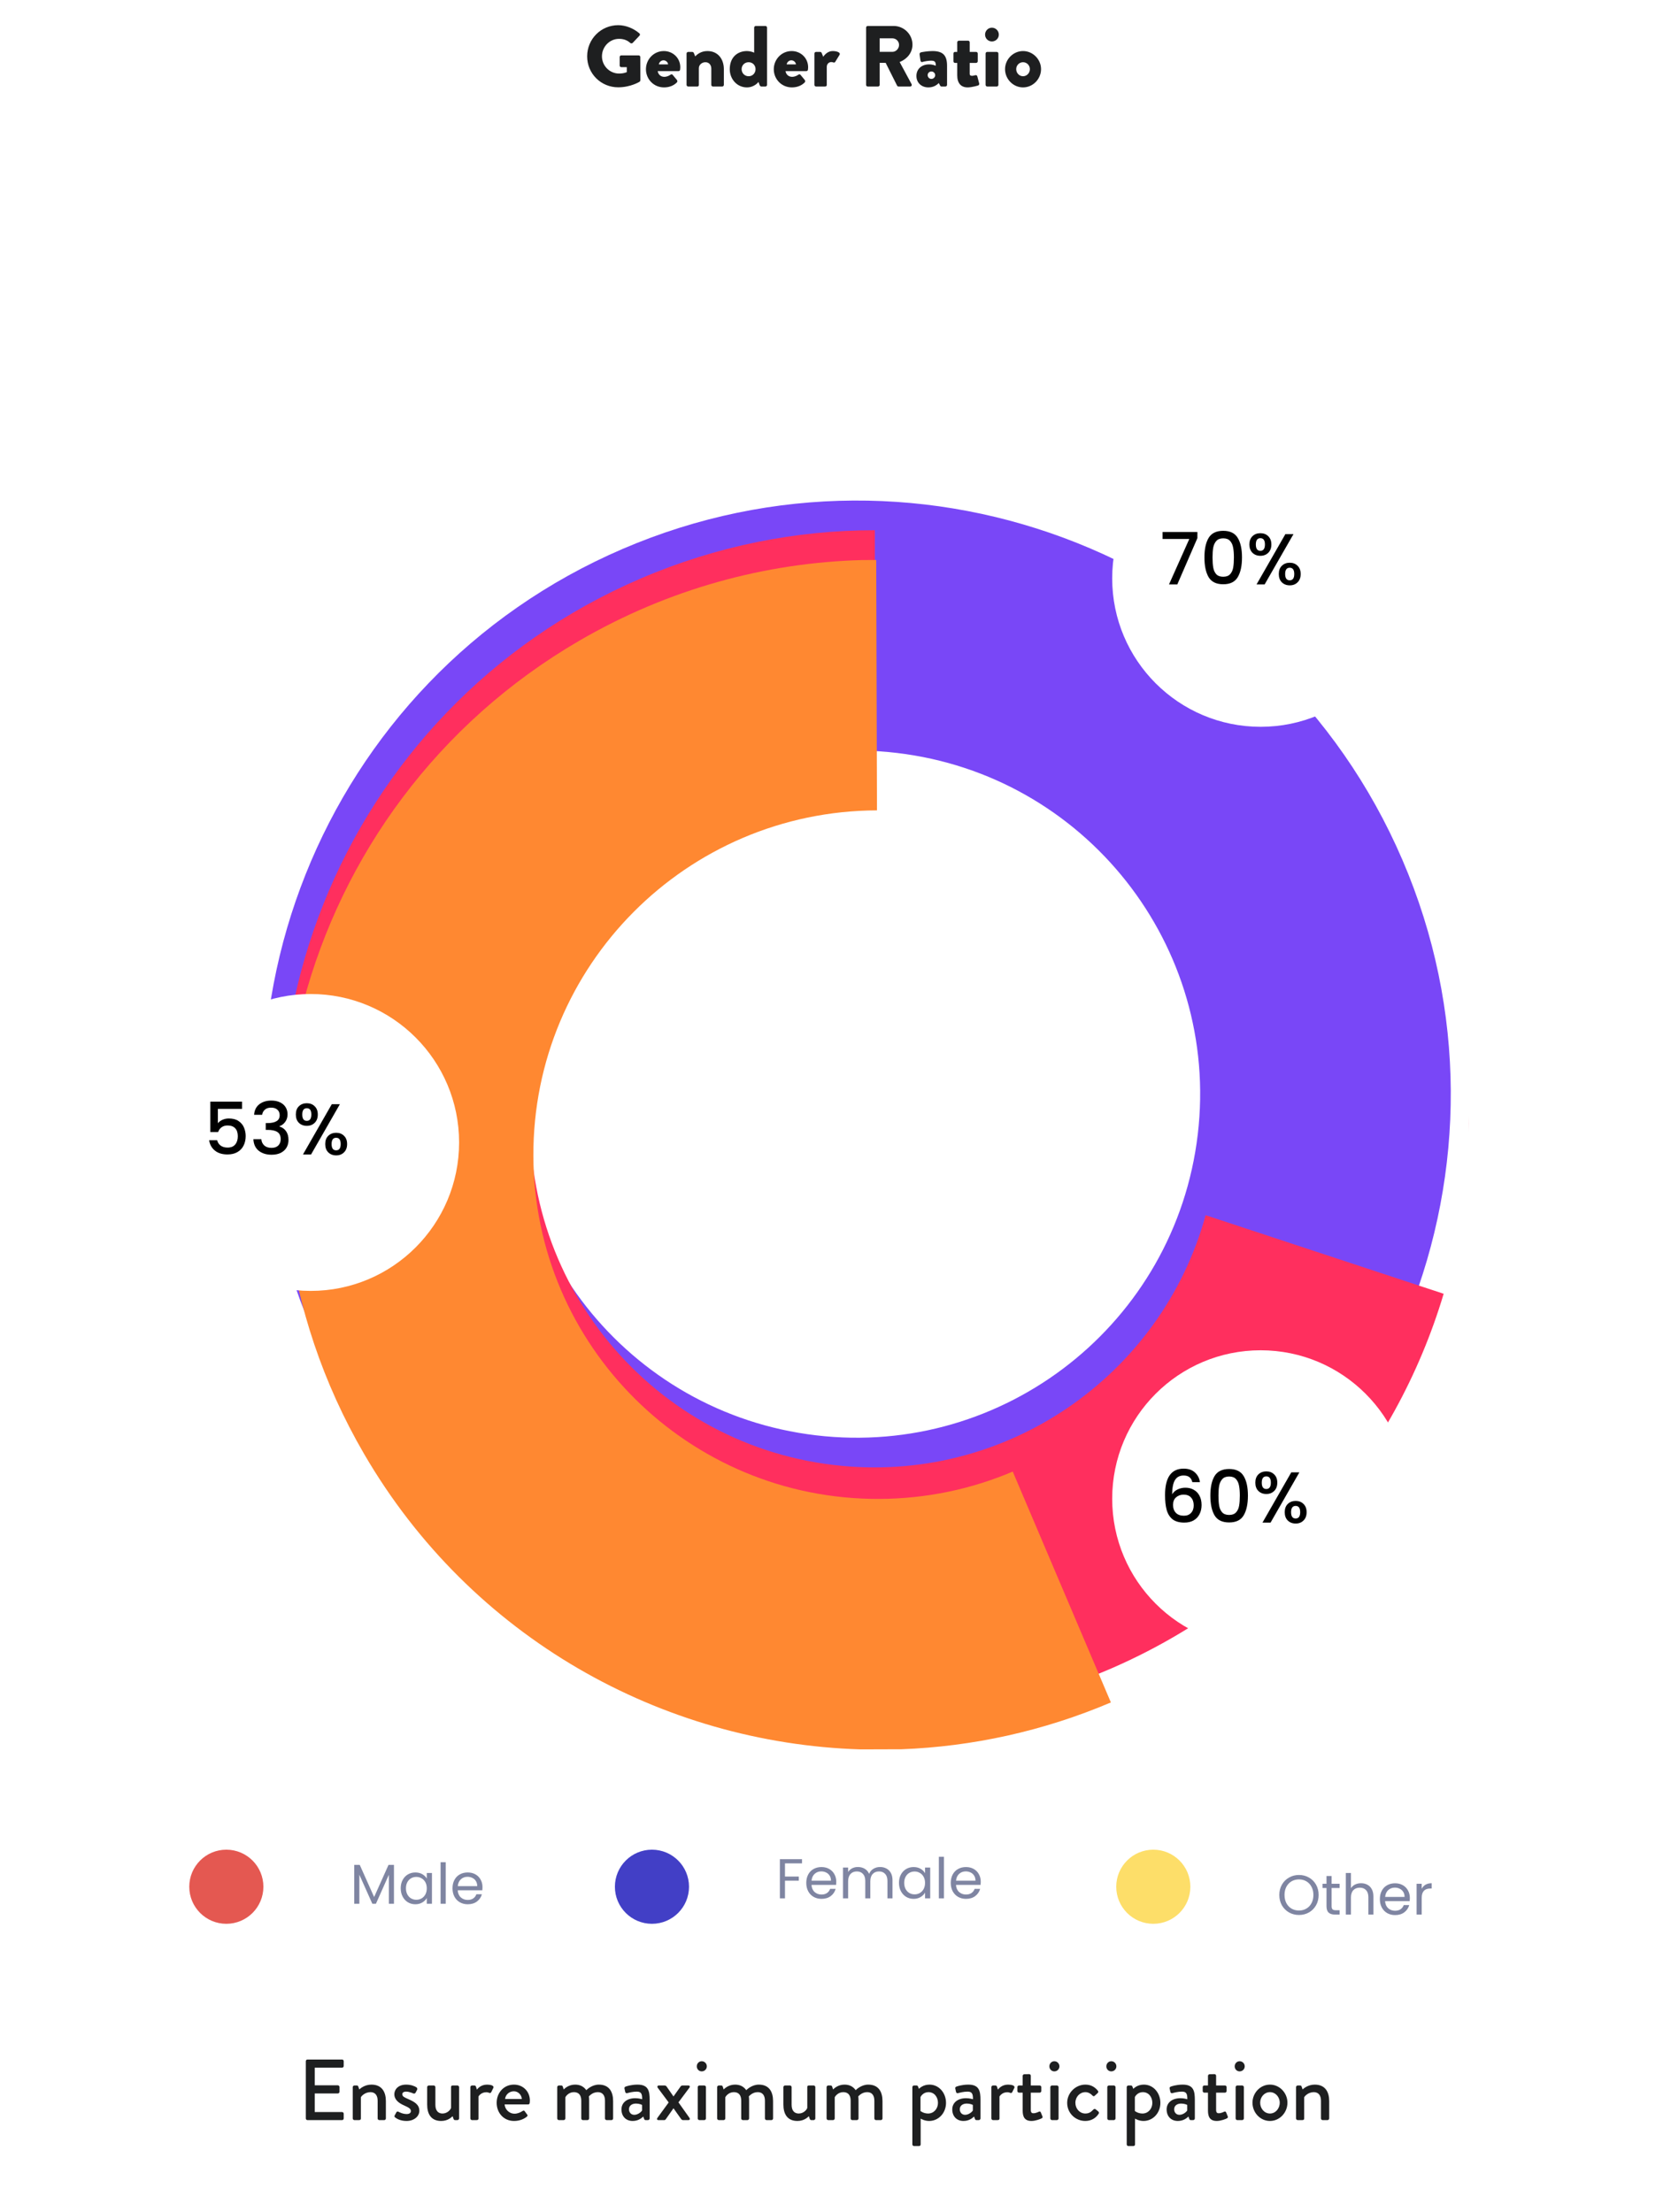 <svg width="309" height="409" viewBox="0 0 309 409" fill="none" xmlns="http://www.w3.org/2000/svg">
<path d="M72.851 344.812V352H71.906V346.64L69.516 352H68.852L66.452 346.63V352H65.507V344.812H66.525L69.184 350.754L71.843 344.812H72.851ZM74.101 349.133C74.101 348.551 74.218 348.042 74.454 347.606C74.689 347.163 75.011 346.82 75.42 346.578C75.835 346.335 76.296 346.214 76.801 346.214C77.3 346.214 77.733 346.322 78.1 346.536C78.467 346.751 78.74 347.021 78.92 347.346V346.308H79.876V352H78.92V350.94C78.733 351.273 78.453 351.55 78.079 351.771C77.712 351.986 77.283 352.093 76.791 352.093C76.285 352.093 75.828 351.969 75.42 351.72C75.011 351.47 74.689 351.121 74.454 350.67C74.218 350.22 74.101 349.708 74.101 349.133ZM78.92 349.143C78.92 348.714 78.834 348.34 78.661 348.022C78.488 347.703 78.252 347.461 77.954 347.295C77.663 347.121 77.341 347.035 76.988 347.035C76.635 347.035 76.313 347.118 76.022 347.284C75.731 347.45 75.499 347.693 75.326 348.011C75.153 348.33 75.067 348.704 75.067 349.133C75.067 349.569 75.153 349.95 75.326 350.276C75.499 350.594 75.731 350.84 76.022 351.013C76.313 351.179 76.635 351.262 76.988 351.262C77.341 351.262 77.663 351.179 77.954 351.013C78.252 350.84 78.488 350.594 78.661 350.276C78.834 349.95 78.92 349.573 78.92 349.143ZM82.419 344.313V352H81.473V344.313H82.419ZM89.223 348.936C89.223 349.116 89.213 349.306 89.192 349.507H84.642C84.677 350.068 84.868 350.508 85.214 350.826C85.567 351.138 85.993 351.294 86.492 351.294C86.9 351.294 87.239 351.2 87.51 351.013C87.787 350.819 87.98 350.563 88.091 350.245H89.109C88.957 350.792 88.652 351.238 88.195 351.585C87.738 351.924 87.17 352.093 86.492 352.093C85.951 352.093 85.467 351.972 85.037 351.73C84.615 351.488 84.282 351.145 84.04 350.702C83.798 350.251 83.677 349.732 83.677 349.143C83.677 348.555 83.794 348.039 84.03 347.596C84.265 347.153 84.594 346.813 85.016 346.578C85.446 346.335 85.938 346.214 86.492 346.214C87.032 346.214 87.51 346.332 87.925 346.567C88.341 346.803 88.659 347.128 88.881 347.544C89.109 347.952 89.223 348.416 89.223 348.936ZM88.247 348.738C88.247 348.378 88.167 348.07 88.008 347.814C87.849 347.551 87.631 347.353 87.354 347.222C87.084 347.083 86.782 347.014 86.45 347.014C85.972 347.014 85.564 347.166 85.224 347.471C84.892 347.776 84.701 348.198 84.653 348.738H88.247Z" fill="#7F85A2"/>
<circle cx="41.853" cy="348.853" r="6.853" fill="#E45851"/>
<path d="M148.307 343.76V344.529H145.159V346.97H147.714V347.738H145.159V351H144.214V343.76H148.307ZM154.642 347.936C154.642 348.116 154.631 348.306 154.611 348.507H150.061C150.096 349.068 150.286 349.508 150.632 349.826C150.985 350.138 151.411 350.294 151.91 350.294C152.319 350.294 152.658 350.2 152.928 350.013C153.205 349.819 153.399 349.563 153.51 349.245H154.528C154.375 349.792 154.071 350.238 153.614 350.585C153.156 350.924 152.589 351.093 151.91 351.093C151.37 351.093 150.885 350.972 150.456 350.73C150.033 350.488 149.701 350.145 149.459 349.702C149.216 349.251 149.095 348.732 149.095 348.143C149.095 347.555 149.213 347.039 149.448 346.596C149.684 346.153 150.013 345.813 150.435 345.578C150.864 345.335 151.356 345.214 151.91 345.214C152.45 345.214 152.928 345.332 153.343 345.567C153.759 345.803 154.077 346.128 154.299 346.544C154.528 346.952 154.642 347.416 154.642 347.936ZM153.665 347.738C153.665 347.378 153.586 347.07 153.427 346.814C153.267 346.551 153.049 346.353 152.772 346.222C152.502 346.083 152.201 346.014 151.868 346.014C151.391 346.014 150.982 346.166 150.643 346.471C150.31 346.776 150.12 347.198 150.071 347.738H153.665ZM162.735 345.204C163.178 345.204 163.573 345.297 163.919 345.484C164.265 345.664 164.539 345.938 164.74 346.305C164.94 346.672 165.041 347.119 165.041 347.645V351H164.106V347.78C164.106 347.212 163.964 346.779 163.68 346.481C163.403 346.177 163.026 346.024 162.548 346.024C162.056 346.024 161.665 346.184 161.374 346.502C161.083 346.814 160.938 347.267 160.938 347.863V351H160.003V347.78C160.003 347.212 159.861 346.779 159.577 346.481C159.3 346.177 158.923 346.024 158.445 346.024C157.953 346.024 157.562 346.184 157.271 346.502C156.98 346.814 156.835 347.267 156.835 347.863V351H155.89V345.308H156.835V346.128C157.022 345.831 157.271 345.602 157.583 345.443C157.901 345.283 158.251 345.204 158.632 345.204C159.11 345.204 159.532 345.311 159.899 345.526C160.266 345.741 160.54 346.056 160.72 346.471C160.879 346.069 161.142 345.758 161.509 345.536C161.876 345.315 162.285 345.204 162.735 345.204ZM166.238 348.133C166.238 347.551 166.356 347.042 166.591 346.606C166.827 346.163 167.149 345.82 167.557 345.578C167.973 345.335 168.433 345.214 168.939 345.214C169.438 345.214 169.87 345.322 170.237 345.536C170.604 345.751 170.878 346.021 171.058 346.346V345.308H172.014V351H171.058V349.94C170.871 350.273 170.591 350.55 170.217 350.771C169.85 350.986 169.42 351.093 168.929 351.093C168.423 351.093 167.966 350.969 167.557 350.72C167.149 350.47 166.827 350.121 166.591 349.67C166.356 349.22 166.238 348.708 166.238 348.133ZM171.058 348.143C171.058 347.714 170.971 347.34 170.798 347.022C170.625 346.703 170.39 346.461 170.092 346.295C169.801 346.121 169.479 346.035 169.126 346.035C168.773 346.035 168.451 346.118 168.16 346.284C167.869 346.45 167.637 346.693 167.464 347.011C167.291 347.33 167.204 347.704 167.204 348.133C167.204 348.569 167.291 348.95 167.464 349.276C167.637 349.594 167.869 349.84 168.16 350.013C168.451 350.179 168.773 350.262 169.126 350.262C169.479 350.262 169.801 350.179 170.092 350.013C170.39 349.84 170.625 349.594 170.798 349.276C170.971 348.95 171.058 348.573 171.058 348.143ZM174.556 343.313V351H173.611V343.313H174.556ZM181.361 347.936C181.361 348.116 181.351 348.306 181.33 348.507H176.78C176.815 349.068 177.005 349.508 177.351 349.826C177.705 350.138 178.131 350.294 178.629 350.294C179.038 350.294 179.377 350.2 179.647 350.013C179.924 349.819 180.118 349.563 180.229 349.245H181.247C181.094 349.792 180.79 350.238 180.333 350.585C179.876 350.924 179.308 351.093 178.629 351.093C178.089 351.093 177.604 350.972 177.175 350.73C176.752 350.488 176.42 350.145 176.178 349.702C175.935 349.251 175.814 348.732 175.814 348.143C175.814 347.555 175.932 347.039 176.167 346.596C176.403 346.153 176.732 345.813 177.154 345.578C177.583 345.335 178.075 345.214 178.629 345.214C179.169 345.214 179.647 345.332 180.063 345.567C180.478 345.803 180.797 346.128 181.018 346.544C181.247 346.952 181.361 347.416 181.361 347.936ZM180.385 347.738C180.385 347.378 180.305 347.07 180.146 346.814C179.986 346.551 179.768 346.353 179.491 346.222C179.221 346.083 178.92 346.014 178.588 346.014C178.11 346.014 177.701 346.166 177.362 346.471C177.029 346.776 176.839 347.198 176.791 347.738H180.385Z" fill="#7F85A2"/>
<circle cx="120.56" cy="348.853" r="6.853" fill="#423FC6"/>
<path d="M240.203 354.073C239.532 354.073 238.919 353.917 238.365 353.605C237.811 353.287 237.371 352.847 237.046 352.286C236.727 351.718 236.568 351.081 236.568 350.375C236.568 349.668 236.727 349.035 237.046 348.474C237.371 347.906 237.811 347.466 238.365 347.155C238.919 346.836 239.532 346.677 240.203 346.677C240.882 346.677 241.498 346.836 242.052 347.155C242.606 347.466 243.043 347.903 243.361 348.464C243.68 349.024 243.839 349.662 243.839 350.375C243.839 351.088 243.68 351.725 243.361 352.286C243.043 352.847 242.606 353.287 242.052 353.605C241.498 353.917 240.882 354.073 240.203 354.073ZM240.203 353.252C240.709 353.252 241.162 353.134 241.564 352.899C241.973 352.663 242.291 352.328 242.52 351.891C242.755 351.455 242.873 350.95 242.873 350.375C242.873 349.793 242.755 349.288 242.52 348.858C242.291 348.422 241.976 348.086 241.574 347.851C241.173 347.615 240.716 347.497 240.203 347.497C239.691 347.497 239.234 347.615 238.832 347.851C238.431 348.086 238.112 348.422 237.877 348.858C237.648 349.288 237.534 349.793 237.534 350.375C237.534 350.95 237.648 351.455 237.877 351.891C238.112 352.328 238.431 352.663 238.832 352.899C239.241 353.134 239.698 353.252 240.203 353.252ZM246.24 349.087V352.442C246.24 352.719 246.299 352.916 246.416 353.034C246.534 353.145 246.738 353.2 247.029 353.2H247.725V354H246.873C246.347 354 245.952 353.879 245.689 353.636C245.426 353.394 245.295 352.996 245.295 352.442V349.087H244.557V348.308H245.295V346.874H246.24V348.308H247.725V349.087H246.24ZM251.696 348.204C252.125 348.204 252.513 348.297 252.859 348.484C253.205 348.664 253.476 348.938 253.669 349.305C253.87 349.672 253.971 350.119 253.971 350.645V354H253.036V350.78C253.036 350.212 252.894 349.779 252.61 349.481C252.326 349.177 251.938 349.024 251.447 349.024C250.948 349.024 250.55 349.18 250.252 349.492C249.961 349.803 249.816 350.257 249.816 350.853V354H248.87V346.313H249.816V349.118C250.003 348.827 250.259 348.602 250.584 348.443C250.917 348.283 251.287 348.204 251.696 348.204ZM260.708 350.936C260.708 351.116 260.698 351.306 260.677 351.507H256.128C256.162 352.068 256.353 352.508 256.699 352.826C257.052 353.138 257.478 353.294 257.977 353.294C258.385 353.294 258.724 353.2 258.995 353.013C259.272 352.819 259.465 352.563 259.576 352.245H260.594C260.442 352.792 260.137 353.238 259.68 353.585C259.223 353.924 258.655 354.093 257.977 354.093C257.436 354.093 256.952 353.972 256.522 353.73C256.1 353.488 255.768 353.145 255.525 352.702C255.283 352.251 255.162 351.732 255.162 351.143C255.162 350.555 255.279 350.039 255.515 349.596C255.75 349.153 256.079 348.813 256.502 348.578C256.931 348.335 257.423 348.214 257.977 348.214C258.517 348.214 258.995 348.332 259.41 348.567C259.826 348.803 260.144 349.128 260.366 349.544C260.594 349.952 260.708 350.416 260.708 350.936ZM259.732 350.738C259.732 350.378 259.652 350.07 259.493 349.814C259.334 349.551 259.116 349.353 258.839 349.222C258.569 349.083 258.267 349.014 257.935 349.014C257.457 349.014 257.049 349.166 256.709 349.471C256.377 349.776 256.186 350.198 256.138 350.738H259.732ZM262.901 349.232C263.068 348.907 263.303 348.654 263.608 348.474C263.919 348.294 264.297 348.204 264.74 348.204V349.18H264.491C263.431 349.18 262.901 349.755 262.901 350.905V354H261.956V348.308H262.901V349.232Z" fill="#7F85A2"/>
<circle cx="213.267" cy="348.853" r="6.853" fill="#FDDE69"/>
<g filter="url(#filter0_d_2578_9725)">
<path fill-rule="evenodd" clip-rule="evenodd" d="M57.612 227.129C81.549 282.818 146.11 308.559 201.813 284.621C257.517 260.683 283.269 196.132 259.332 140.442C235.395 84.752 170.834 59.011 115.13 82.948C59.427 106.887 33.675 171.438 57.612 227.129ZM221.489 191.209C225.61 156.368 200.69 124.783 165.828 120.664C130.965 116.544 99.361 141.449 95.239 176.292C91.117 211.134 116.038 242.718 150.9 246.838C185.763 250.957 217.366 226.052 221.489 191.209Z" fill="#7947F7"/>
</g>
<g filter="url(#filter1_d_2578_9725)">
<path fill-rule="evenodd" clip-rule="evenodd" d="M161.774 79.489C147.294 79.483 132.575 82.358 118.427 88.438C62.724 112.376 36.972 176.927 60.909 232.617C84.846 288.308 149.407 314.048 205.11 290.11C236.204 276.748 257.966 250.731 266.961 220.664L222.944 206.139C214.762 235.919 185.821 256.064 154.198 252.327C119.335 248.207 94.414 216.623 98.536 181.781C102.366 149.406 129.922 125.611 161.774 125.707V79.489ZM271.565 190.686V187.736C271.578 188.72 271.578 189.704 271.565 190.686Z" fill="#FF2F5E"/>
</g>
<g filter="url(#filter2_d_2578_9725)">
<path fill-rule="evenodd" clip-rule="evenodd" d="M159.085 304.908C122.403 303.755 87.127 284.303 67.322 250.269C36.769 197.765 54.603 130.443 107.155 99.898C123.666 90.301 141.641 85.477 159.476 85.002L162.031 84.994L162.171 131.286C162.17 131.286 162.17 131.286 162.17 131.286C126.972 131.403 98.524 159.997 98.631 195.153C98.737 230.309 127.356 258.714 162.554 258.598C171.327 258.569 179.68 256.771 187.276 253.543L205.424 296.226C192.891 301.555 179.785 304.386 166.733 304.883L159.085 304.908Z" fill="#FF8831"/>
</g>
<g filter="url(#filter3_d_2578_9725)">
<circle cx="233.114" cy="106.936" r="27.448" fill="white"/>
</g>
<g filter="url(#filter4_d_2578_9725)">
<circle cx="233.114" cy="277.111" r="27.448" fill="white"/>
</g>
<g filter="url(#filter5_d_2578_9725)">
<circle cx="57.448" cy="211.237" r="27.448" fill="white"/>
</g>
<path d="M221.421 99.495L217.708 108.056H216.172L219.925 99.655H214.983V98.36H221.421V99.495ZM222.724 103.061C222.724 101.521 222.982 100.319 223.498 99.455C224.024 98.582 224.923 98.146 226.196 98.146C227.469 98.146 228.364 98.582 228.88 99.455C229.406 100.319 229.668 101.521 229.668 103.061C229.668 104.619 229.406 105.839 228.88 106.72C228.364 107.593 227.469 108.029 226.196 108.029C224.923 108.029 224.024 107.593 223.498 106.72C222.982 105.839 222.724 104.619 222.724 103.061ZM228.173 103.061C228.173 102.34 228.124 101.73 228.026 101.231C227.937 100.733 227.75 100.327 227.465 100.016C227.18 99.695 226.757 99.535 226.196 99.535C225.635 99.535 225.212 99.695 224.927 100.016C224.642 100.327 224.451 100.733 224.353 101.231C224.264 101.73 224.22 102.34 224.22 103.061C224.22 103.809 224.264 104.436 224.353 104.944C224.442 105.451 224.629 105.861 224.914 106.173C225.208 106.484 225.635 106.64 226.196 106.64C226.757 106.64 227.18 106.484 227.465 106.173C227.759 105.861 227.95 105.451 228.039 104.944C228.128 104.436 228.173 103.809 228.173 103.061ZM231.039 100.67C231.039 100.02 231.226 99.513 231.6 99.148C231.983 98.774 232.472 98.587 233.069 98.587C233.666 98.587 234.151 98.774 234.525 99.148C234.908 99.513 235.099 100.02 235.099 100.67C235.099 101.32 234.908 101.832 234.525 102.206C234.151 102.58 233.666 102.767 233.069 102.767C232.472 102.767 231.983 102.58 231.6 102.206C231.226 101.832 231.039 101.32 231.039 100.67ZM239.186 98.76L233.857 108.056H232.361L237.69 98.76H239.186ZM233.069 99.508C232.508 99.508 232.228 99.896 232.228 100.67C232.228 101.454 232.508 101.845 233.069 101.845C233.336 101.845 233.541 101.752 233.683 101.565C233.835 101.369 233.91 101.071 233.91 100.67C233.91 99.896 233.63 99.508 233.069 99.508ZM236.475 106.133C236.475 105.483 236.662 104.975 237.036 104.61C237.418 104.236 237.908 104.049 238.505 104.049C239.092 104.049 239.573 104.236 239.947 104.61C240.33 104.975 240.521 105.483 240.521 106.133C240.521 106.782 240.33 107.294 239.947 107.668C239.573 108.042 239.092 108.229 238.505 108.229C237.908 108.229 237.418 108.042 237.036 107.668C236.662 107.294 236.475 106.782 236.475 106.133ZM238.491 104.971C237.93 104.971 237.65 105.358 237.65 106.133C237.65 106.907 237.93 107.294 238.491 107.294C239.052 107.294 239.333 106.907 239.333 106.133C239.333 105.358 239.052 104.971 238.491 104.971Z" fill="black"/>
<path d="M220.486 274.045C220.388 273.635 220.21 273.328 219.952 273.123C219.693 272.919 219.333 272.816 218.87 272.816C218.166 272.816 217.641 273.088 217.294 273.631C216.947 274.165 216.764 275.056 216.746 276.302C216.978 275.91 217.316 275.608 217.761 275.394C218.206 275.18 218.687 275.073 219.204 275.073C219.791 275.073 220.308 275.202 220.753 275.461C221.207 275.71 221.559 276.075 221.808 276.556C222.066 277.037 222.195 277.611 222.195 278.279C222.195 278.902 222.071 279.458 221.821 279.948C221.581 280.438 221.22 280.825 220.74 281.11C220.259 281.386 219.68 281.524 219.003 281.524C218.086 281.524 217.365 281.324 216.84 280.923C216.323 280.513 215.958 279.939 215.745 279.2C215.54 278.461 215.438 277.54 215.438 276.436C215.438 273.177 216.586 271.548 218.883 271.548C219.773 271.548 220.472 271.788 220.98 272.269C221.496 272.75 221.799 273.342 221.888 274.045H220.486ZM218.87 276.355C218.327 276.355 217.864 276.52 217.481 276.85C217.107 277.17 216.92 277.638 216.92 278.252C216.92 278.866 217.094 279.356 217.441 279.721C217.797 280.077 218.291 280.255 218.923 280.255C219.484 280.255 219.925 280.082 220.245 279.734C220.575 279.387 220.74 278.924 220.74 278.345C220.74 277.74 220.579 277.259 220.259 276.903C219.947 276.538 219.484 276.355 218.87 276.355ZM223.819 276.529C223.819 274.989 224.077 273.787 224.594 272.923C225.119 272.051 226.018 271.614 227.292 271.614C228.565 271.614 229.46 272.051 229.976 272.923C230.501 273.787 230.764 274.989 230.764 276.529C230.764 278.087 230.501 279.307 229.976 280.188C229.46 281.061 228.565 281.497 227.292 281.497C226.018 281.497 225.119 281.061 224.594 280.188C224.077 279.307 223.819 278.087 223.819 276.529ZM229.268 276.529C229.268 275.808 229.219 275.198 229.121 274.699C229.032 274.201 228.845 273.796 228.56 273.484C228.275 273.164 227.853 273.003 227.292 273.003C226.731 273.003 226.308 273.164 226.023 273.484C225.738 273.796 225.547 274.201 225.449 274.699C225.36 275.198 225.315 275.808 225.315 276.529C225.315 277.277 225.36 277.905 225.449 278.412C225.538 278.92 225.725 279.329 226.01 279.641C226.303 279.952 226.731 280.108 227.292 280.108C227.853 280.108 228.275 279.952 228.56 279.641C228.854 279.329 229.046 278.92 229.135 278.412C229.224 277.905 229.268 277.277 229.268 276.529ZM232.135 274.138C232.135 273.489 232.322 272.981 232.695 272.616C233.078 272.242 233.568 272.055 234.165 272.055C234.761 272.055 235.246 272.242 235.62 272.616C236.003 272.981 236.195 273.489 236.195 274.138C236.195 274.788 236.003 275.3 235.62 275.674C235.246 276.048 234.761 276.235 234.165 276.235C233.568 276.235 233.078 276.048 232.695 275.674C232.322 275.3 232.135 274.788 232.135 274.138ZM240.281 272.229L234.953 281.524H233.457L238.785 272.229H240.281ZM234.165 272.977C233.604 272.977 233.323 273.364 233.323 274.138C233.323 274.922 233.604 275.314 234.165 275.314C234.432 275.314 234.636 275.22 234.779 275.033C234.93 274.837 235.006 274.539 235.006 274.138C235.006 273.364 234.725 272.977 234.165 272.977ZM237.57 279.601C237.57 278.951 237.757 278.443 238.131 278.078C238.514 277.704 239.004 277.517 239.6 277.517C240.188 277.517 240.669 277.704 241.042 278.078C241.425 278.443 241.617 278.951 241.617 279.601C241.617 280.251 241.425 280.763 241.042 281.137C240.669 281.511 240.188 281.698 239.6 281.698C239.004 281.698 238.514 281.511 238.131 281.137C237.757 280.763 237.57 280.251 237.57 279.601ZM239.587 278.439C239.026 278.439 238.745 278.826 238.745 279.601C238.745 280.375 239.026 280.763 239.587 280.763C240.148 280.763 240.428 280.375 240.428 279.601C240.428 278.826 240.148 278.439 239.587 278.439Z" fill="black"/>
<path d="M44.764 205.027H40.29V207.685C40.477 207.435 40.753 207.226 41.118 207.057C41.492 206.888 41.888 206.803 42.306 206.803C43.054 206.803 43.66 206.963 44.123 207.284C44.595 207.605 44.928 208.01 45.124 208.499C45.329 208.989 45.432 209.505 45.432 210.049C45.432 210.707 45.303 211.295 45.044 211.811C44.795 212.319 44.417 212.72 43.909 213.013C43.41 213.307 42.796 213.454 42.066 213.454C41.096 213.454 40.316 213.214 39.729 212.733C39.141 212.252 38.79 211.616 38.674 210.823H40.156C40.254 211.242 40.472 211.575 40.811 211.825C41.149 212.065 41.572 212.185 42.079 212.185C42.712 212.185 43.183 211.994 43.495 211.611C43.816 211.228 43.976 210.721 43.976 210.089C43.976 209.448 43.816 208.958 43.495 208.62C43.175 208.272 42.703 208.099 42.079 208.099C41.643 208.099 41.274 208.21 40.971 208.433C40.677 208.646 40.463 208.94 40.33 209.314H38.888V203.691H44.764V205.027ZM46.99 206.122C47.043 205.294 47.359 204.649 47.938 204.186C48.526 203.723 49.273 203.491 50.182 203.491C50.805 203.491 51.344 203.602 51.798 203.825C52.252 204.048 52.594 204.35 52.826 204.733C53.057 205.116 53.173 205.548 53.173 206.029C53.173 206.581 53.026 207.052 52.733 207.444C52.439 207.836 52.087 208.099 51.677 208.232V208.286C52.203 208.446 52.612 208.74 52.906 209.167C53.2 209.586 53.347 210.124 53.347 210.783C53.347 211.308 53.227 211.776 52.986 212.185C52.746 212.595 52.39 212.92 51.918 213.16C51.446 213.392 50.881 213.508 50.222 213.508C49.26 213.508 48.468 213.263 47.844 212.773C47.23 212.274 46.901 211.562 46.856 210.636H48.325C48.361 211.108 48.543 211.495 48.873 211.798C49.202 212.092 49.647 212.239 50.208 212.239C50.752 212.239 51.17 212.092 51.464 211.798C51.758 211.495 51.904 211.108 51.904 210.636C51.904 210.013 51.704 209.572 51.303 209.314C50.912 209.047 50.306 208.913 49.487 208.913H49.14V207.658H49.501C50.222 207.649 50.769 207.529 51.143 207.297C51.526 207.066 51.718 206.701 51.718 206.202C51.718 205.775 51.58 205.437 51.303 205.187C51.028 204.929 50.636 204.8 50.128 204.8C49.63 204.8 49.242 204.929 48.966 205.187C48.69 205.437 48.526 205.748 48.472 206.122H46.99ZM54.706 206.069C54.706 205.419 54.893 204.911 55.267 204.546C55.65 204.172 56.139 203.985 56.736 203.985C57.332 203.985 57.818 204.172 58.191 204.546C58.574 204.911 58.766 205.419 58.766 206.069C58.766 206.719 58.574 207.231 58.191 207.605C57.818 207.978 57.332 208.165 56.736 208.165C56.139 208.165 55.65 207.978 55.267 207.605C54.893 207.231 54.706 206.719 54.706 206.069ZM62.852 204.159L57.524 213.454H56.028L61.357 204.159H62.852ZM56.736 204.907C56.175 204.907 55.894 205.294 55.894 206.069C55.894 206.852 56.175 207.244 56.736 207.244C57.003 207.244 57.208 207.15 57.35 206.963C57.501 206.768 57.577 206.469 57.577 206.069C57.577 205.294 57.297 204.907 56.736 204.907ZM60.141 211.531C60.141 210.881 60.328 210.373 60.702 210.008C61.085 209.635 61.575 209.448 62.171 209.448C62.759 209.448 63.24 209.635 63.614 210.008C63.996 210.373 64.188 210.881 64.188 211.531C64.188 212.181 63.996 212.693 63.614 213.067C63.24 213.441 62.759 213.628 62.171 213.628C61.575 213.628 61.085 213.441 60.702 213.067C60.328 212.693 60.141 212.181 60.141 211.531ZM62.158 210.369C61.597 210.369 61.317 210.756 61.317 211.531C61.317 212.306 61.597 212.693 62.158 212.693C62.719 212.693 62.999 212.306 62.999 211.531C62.999 210.756 62.719 210.369 62.158 210.369Z" fill="black"/>
<path d="M108.576 10.416C108.576 13.616 111.136 16.144 114.32 16.144C116.64 16.144 118.288 15.104 118.288 15.104C118.352 15.056 118.416 14.928 118.416 14.848L118.4 10.544C118.4 10.384 118.272 10.24 118.112 10.24H114.896C114.72 10.24 114.592 10.368 114.592 10.544V12.128C114.592 12.288 114.72 12.416 114.896 12.416H115.904V13.344C115.424 13.536 114.944 13.6 114.48 13.6C112.736 13.6 111.312 12.16 111.312 10.416C111.312 8.656 112.72 7.184 114.464 7.184C115.248 7.184 115.952 7.392 116.56 7.952C116.688 8.048 116.864 8.048 116.992 7.936L118.256 6.592C118.384 6.464 118.368 6.272 118.224 6.16C117.136 5.216 115.664 4.656 114.32 4.656C111.136 4.656 108.576 7.216 108.576 10.416ZM119.447 12.8C119.447 14.64 120.887 16.16 122.791 16.16C123.799 16.16 124.599 15.808 125.159 15.248C125.303 15.104 125.271 14.912 125.175 14.784L124.375 13.824C124.279 13.712 124.119 13.712 123.975 13.824C123.719 14.016 123.255 14.208 122.855 14.208C122.023 14.208 121.671 13.584 121.623 13.152H125.463C125.607 13.152 125.751 13.04 125.767 12.88C125.783 12.768 125.799 12.56 125.799 12.448C125.799 10.688 124.391 9.44 122.759 9.44C120.871 9.44 119.447 10.992 119.447 12.8ZM121.831 11.904C121.895 11.488 122.263 11.152 122.695 11.152C123.111 11.152 123.511 11.488 123.543 11.904H121.831ZM126.958 15.696C126.958 15.856 127.102 16 127.262 16H128.942C129.166 16 129.23 15.84 129.23 15.696V12.624C129.23 11.968 129.806 11.504 130.446 11.504C131.166 11.504 131.534 12.064 131.534 12.704V15.696C131.534 15.856 131.662 16 131.838 16H133.55C133.71 16 133.854 15.856 133.854 15.696V12.784C133.854 10.96 132.798 9.44 130.814 9.44C129.646 9.44 128.91 10.048 128.558 10.432L128.302 9.792C128.254 9.68 128.11 9.6 128.014 9.6H127.262C127.102 9.6 126.958 9.728 126.958 9.904V15.696ZM134.947 12.8C134.947 14.64 136.307 16.16 138.115 16.16C139.523 16.16 140.259 15.152 140.259 15.152L140.451 15.68C140.515 15.856 140.627 16 140.787 16H141.539C141.699 16 141.843 15.856 141.843 15.696V5.104C141.843 4.944 141.699 4.8 141.539 4.8H139.763C139.603 4.8 139.459 4.944 139.459 5.104V9.744C139.267 9.632 138.675 9.44 138.131 9.44C136.419 9.44 134.947 10.544 134.947 12.8ZM137.139 12.784C137.139 12.064 137.699 11.504 138.435 11.504C139.171 11.504 139.715 12.064 139.715 12.784C139.715 13.52 139.171 14.096 138.435 14.096C137.699 14.096 137.139 13.52 137.139 12.784ZM143.087 12.8C143.087 14.64 144.527 16.16 146.431 16.16C147.439 16.16 148.239 15.808 148.799 15.248C148.943 15.104 148.911 14.912 148.815 14.784L148.015 13.824C147.919 13.712 147.759 13.712 147.615 13.824C147.359 14.016 146.895 14.208 146.495 14.208C145.663 14.208 145.311 13.584 145.263 13.152H149.103C149.247 13.152 149.391 13.04 149.407 12.88C149.423 12.768 149.439 12.56 149.439 12.448C149.439 10.688 148.031 9.44 146.399 9.44C144.511 9.44 143.087 10.992 143.087 12.8ZM145.471 11.904C145.535 11.488 145.903 11.152 146.335 11.152C146.751 11.152 147.151 11.488 147.183 11.904H145.471ZM150.598 15.696C150.598 15.856 150.742 16 150.902 16H152.534C152.79 16 152.886 15.888 152.886 15.696V12.384C152.886 11.84 153.254 11.472 153.734 11.472C153.878 11.472 154.038 11.52 154.118 11.552C154.294 11.616 154.406 11.52 154.47 11.408L155.254 10.128C155.478 9.76 154.854 9.44 153.974 9.44C153.142 9.44 152.55 10.032 152.23 10.496L151.942 9.792C151.894 9.696 151.83 9.6 151.654 9.6H150.902C150.742 9.6 150.598 9.728 150.598 9.904V15.696ZM160.157 15.696C160.157 15.856 160.285 16 160.461 16H162.365C162.525 16 162.669 15.856 162.669 15.696V11.616H163.773L165.901 15.856C165.933 15.92 166.029 16 166.157 16H168.285C168.557 16 168.669 15.744 168.557 15.536L166.365 11.472C167.757 10.912 168.733 9.728 168.733 8.256C168.733 6.352 167.165 4.8 165.245 4.8H160.461C160.285 4.8 160.157 4.944 160.157 5.104V15.696ZM162.669 9.584V7.088H165.037C165.693 7.088 166.253 7.632 166.253 8.304C166.253 8.976 165.693 9.584 165.037 9.584H162.669ZM169.463 14.048C169.463 15.312 170.407 16.16 171.671 16.16C172.679 16.16 173.239 15.696 173.607 15.36L173.831 15.792C173.911 15.968 174.023 16 174.119 16H174.823C174.983 16 175.127 15.856 175.127 15.696V12.16C175.127 10.272 174.407 9.44 172.423 9.44C171.559 9.44 170.439 9.632 170.295 9.68C170.151 9.728 170.007 9.84 170.055 10.112L170.199 11.12C170.231 11.36 170.343 11.536 170.583 11.456C170.999 11.328 171.751 11.216 172.183 11.216C172.951 11.216 173.047 11.536 173.047 12.16C173.047 12.16 172.535 11.904 171.815 11.904C170.359 11.904 169.463 12.816 169.463 14.048ZM171.543 13.888C171.543 13.52 171.847 13.216 172.231 13.216C172.615 13.216 172.919 13.52 172.935 13.888C172.935 14.272 172.615 14.592 172.231 14.592C171.847 14.592 171.543 14.272 171.543 13.888ZM177.011 13.936C177.011 15.392 177.715 16.16 178.931 16.16C179.731 16.16 180.867 15.808 180.867 15.808C181.027 15.76 181.107 15.584 181.075 15.44L180.723 14.112C180.675 13.936 180.531 13.872 180.371 13.904C180.211 13.936 179.971 14.016 179.747 14.016C179.555 14.016 179.315 13.984 179.315 13.632V11.632H180.499C180.675 11.632 180.803 11.488 180.803 11.328V9.904C180.803 9.728 180.675 9.6 180.499 9.6H179.315V7.824C179.315 7.664 179.187 7.52 179.027 7.52H177.315C177.155 7.52 177.011 7.664 177.011 7.824V9.6H176.595C176.435 9.6 176.307 9.728 176.307 9.904V11.328C176.307 11.488 176.435 11.632 176.595 11.632H177.011V13.936ZM183.423 7.664C184.127 7.664 184.703 7.104 184.703 6.4C184.703 5.696 184.127 5.12 183.423 5.12C182.719 5.12 182.159 5.696 182.159 6.4C182.159 7.104 182.719 7.664 183.423 7.664ZM182.255 15.696C182.255 15.856 182.399 16 182.559 16H184.319C184.479 16 184.623 15.856 184.623 15.696V9.904C184.623 9.728 184.479 9.6 184.319 9.6H182.559C182.399 9.6 182.255 9.728 182.255 9.904V15.696ZM185.852 12.784C185.852 14.624 187.356 16.16 189.18 16.16C191.004 16.16 192.508 14.624 192.508 12.784C192.508 10.976 191.004 9.44 189.18 9.44C187.356 9.44 185.852 10.976 185.852 12.784ZM187.916 12.784C187.916 12.08 188.476 11.504 189.18 11.504C189.884 11.504 190.444 12.08 190.444 12.784C190.444 13.504 189.884 14.096 189.18 14.096C188.476 14.096 187.916 13.504 187.916 12.784Z" fill="#1E1F20"/>
<path d="M56.552 391.696C56.552 391.856 56.68 392 56.856 392H63.256C63.432 392 63.56 391.856 63.56 391.696V390.816C63.56 390.656 63.432 390.512 63.256 390.512H58.2V387.072H62.472C62.632 387.072 62.776 386.944 62.776 386.768V385.872C62.776 385.712 62.632 385.568 62.472 385.568H58.2V382.304H63.256C63.432 382.304 63.56 382.16 63.56 382V381.104C63.56 380.944 63.432 380.8 63.256 380.8H56.856C56.68 380.8 56.552 380.944 56.552 381.104V391.696ZM65.228 391.696C65.228 391.856 65.371 392 65.531 392H66.364C66.635 392 66.731 391.904 66.731 391.696V387.792C66.811 387.568 67.499 386.832 68.507 386.832C69.34 386.832 69.835 387.392 69.835 388.416V391.696C69.835 391.856 69.963 392 70.139 392H71.052C71.212 392 71.356 391.856 71.356 391.696V388.48C71.356 386.816 70.635 385.44 68.683 385.44C67.403 385.44 66.555 386.208 66.444 386.336L66.251 385.792C66.219 385.68 66.124 385.6 65.996 385.6H65.531C65.371 385.6 65.228 385.744 65.228 385.904V391.696ZM73.064 391.504C73.4 391.776 74.105 392.16 75.177 392.16C76.6 392.16 77.544 391.28 77.544 390.288C77.544 389.088 76.585 388.592 75.416 388.08C74.793 387.808 74.392 387.632 74.392 387.216C74.392 386.976 74.569 386.736 75.112 386.736C75.721 386.736 76.424 387.072 76.424 387.072C76.552 387.136 76.76 387.088 76.841 386.944L77.129 386.4C77.225 386.24 77.144 386.032 77.001 385.936C76.68 385.728 76.008 385.44 75.112 385.44C73.576 385.44 72.921 386.4 72.921 387.2C72.921 388.256 73.752 388.864 74.745 389.296C75.624 389.696 75.977 389.904 75.977 390.336C75.977 390.688 75.672 390.88 75.192 390.88C74.409 390.88 73.704 390.464 73.704 390.464C73.544 390.368 73.368 390.416 73.305 390.544L72.969 391.168C72.904 391.296 72.969 391.44 73.064 391.504ZM78.991 389.136C78.991 390.8 79.663 392.16 81.583 392.16C82.879 392.16 83.551 391.408 83.695 391.28L83.855 391.744C83.903 391.888 83.983 392 84.143 392H84.591C84.751 392 84.895 391.856 84.895 391.696V385.904C84.895 385.744 84.751 385.6 84.591 385.6H83.759C83.535 385.6 83.407 385.648 83.407 385.904V389.728C83.359 390.016 82.767 390.784 81.823 390.784C81.007 390.784 80.511 390.224 80.511 389.184V385.904C80.511 385.744 80.367 385.6 80.207 385.6H79.295C79.135 385.6 78.991 385.744 78.991 385.904V389.136ZM86.978 391.696C86.978 391.856 87.121 392 87.281 392H88.049C88.305 392 88.481 391.968 88.481 391.696V387.632C88.546 387.52 88.993 386.848 89.921 386.848C90.129 386.848 90.37 386.912 90.466 386.96C90.609 387.024 90.769 386.992 90.85 386.816L91.234 386.032C91.409 385.6 90.674 385.44 90.066 385.44C88.897 385.44 88.305 386.208 88.194 386.368L88.017 385.824C87.986 385.696 87.858 385.6 87.746 385.6H87.281C87.121 385.6 86.978 385.744 86.978 385.904V391.696ZM91.842 388.8C91.842 390.64 93.122 392.16 95.058 392.16C96.13 392.16 96.962 391.76 97.426 391.36C97.618 391.2 97.57 391.072 97.458 390.944L97.01 390.336C96.882 390.176 96.77 390.24 96.578 390.352C96.258 390.56 95.73 390.816 95.154 390.816C94.114 390.816 93.362 389.968 93.314 389.104H97.666C97.81 389.104 97.938 388.992 97.954 388.832C97.97 388.72 97.986 388.512 97.986 388.4C97.986 386.688 96.706 385.44 95.042 385.44C93.122 385.44 91.842 386.992 91.842 388.8ZM93.394 388.096C93.49 387.296 94.162 386.672 95.026 386.672C95.81 386.672 96.45 387.328 96.498 388.096H93.394ZM103.04 391.696C103.04 391.856 103.184 392 103.344 392H104.24C104.4 392 104.544 391.856 104.544 391.696V387.792C104.624 387.584 105.168 386.832 106.128 386.832C107.024 386.832 107.488 387.392 107.488 388.416V391.696C107.488 391.856 107.616 392 107.792 392H108.64C108.8 392 108.944 391.856 108.944 391.696V388.384C108.944 388.064 108.928 387.76 108.896 387.616C109.008 387.52 109.568 386.832 110.544 386.832C111.408 386.832 111.872 387.408 111.872 388.416V391.696C111.872 391.856 112 392 112.176 392H113.072C113.248 392 113.376 391.856 113.376 391.696V388.48C113.376 386.816 112.688 385.44 110.736 385.44C109.52 385.44 108.592 386.288 108.416 386.464C107.952 385.808 107.28 385.44 106.352 385.44C105.12 385.44 104.384 386.192 104.24 386.336L104.064 385.792C104.016 385.68 103.936 385.6 103.792 385.6H103.344C103.184 385.6 103.04 385.744 103.04 385.904V391.696ZM114.92 390.016C114.92 391.344 115.784 392.16 116.984 392.16C117.976 392.16 118.6 391.68 118.952 391.344L119.112 391.776C119.176 391.936 119.24 392 119.384 392H119.832C119.992 392 120.136 391.856 120.136 391.696V388.288C120.136 386.688 119.944 385.44 117.896 385.44C116.712 385.44 115.8 385.76 115.688 385.808C115.544 385.856 115.432 385.968 115.48 386.176L115.608 386.768C115.656 386.944 115.768 387.072 115.96 387.024C116.296 386.928 117.016 386.736 117.752 386.736C118.568 386.736 118.76 387.136 118.744 388.144C118.744 388.144 118.152 387.952 117.48 387.952C115.848 387.952 114.92 388.848 114.92 390.016ZM116.312 390C116.312 389.344 116.84 388.944 117.608 388.944C118.184 388.944 118.632 389.136 118.728 389.2V390.224C118.536 390.544 117.928 391.024 117.288 391.024C116.696 391.024 116.312 390.576 116.312 390ZM121.573 391.584C121.429 391.792 121.493 392 121.765 392H122.837C122.965 392 123.045 391.936 123.093 391.872L124.533 389.824H124.549L125.957 391.808C126.037 391.92 126.165 392 126.293 392H127.301C127.557 392 127.637 391.792 127.493 391.584L125.461 388.72L127.477 386.016C127.637 385.808 127.557 385.6 127.285 385.6H126.229C126.069 385.6 125.941 385.664 125.861 385.776L124.549 387.616H124.533L123.253 385.776C123.157 385.648 123.013 385.6 122.869 385.6H121.829C121.589 385.6 121.477 385.824 121.637 386.032L123.653 388.736L121.573 391.584ZM129.76 382.992C130.288 382.992 130.704 382.576 130.704 382.064C130.704 381.536 130.288 381.12 129.76 381.12C129.248 381.12 128.848 381.536 128.848 382.064C128.848 382.576 129.248 382.992 129.76 382.992ZM129.024 391.696C129.024 391.856 129.168 392 129.328 392H130.24C130.4 392 130.544 391.856 130.544 391.696V385.904C130.544 385.744 130.4 385.6 130.24 385.6H129.328C129.168 385.6 129.024 385.744 129.024 385.904V391.696ZM132.618 391.696C132.618 391.856 132.762 392 132.922 392H133.818C133.978 392 134.122 391.856 134.122 391.696V387.792C134.202 387.584 134.746 386.832 135.706 386.832C136.602 386.832 137.066 387.392 137.066 388.416V391.696C137.066 391.856 137.194 392 137.37 392H138.218C138.378 392 138.522 391.856 138.522 391.696V388.384C138.522 388.064 138.506 387.76 138.474 387.616C138.586 387.52 139.146 386.832 140.122 386.832C140.986 386.832 141.45 387.408 141.45 388.416V391.696C141.45 391.856 141.578 392 141.754 392H142.65C142.826 392 142.954 391.856 142.954 391.696V388.48C142.954 386.816 142.266 385.44 140.314 385.44C139.098 385.44 138.17 386.288 137.994 386.464C137.53 385.808 136.858 385.44 135.93 385.44C134.698 385.44 133.962 386.192 133.818 386.336L133.642 385.792C133.594 385.68 133.514 385.6 133.37 385.6H132.922C132.762 385.6 132.618 385.744 132.618 385.904V391.696ZM144.866 389.136C144.866 390.8 145.538 392.16 147.458 392.16C148.754 392.16 149.426 391.408 149.57 391.28L149.73 391.744C149.778 391.888 149.858 392 150.018 392H150.466C150.626 392 150.77 391.856 150.77 391.696V385.904C150.77 385.744 150.626 385.6 150.466 385.6H149.634C149.41 385.6 149.282 385.648 149.282 385.904V389.728C149.234 390.016 148.642 390.784 147.698 390.784C146.882 390.784 146.386 390.224 146.386 389.184V385.904C146.386 385.744 146.242 385.6 146.082 385.6H145.17C145.01 385.6 144.866 385.744 144.866 385.904V389.136ZM152.853 391.696C152.853 391.856 152.997 392 153.157 392H154.053C154.213 392 154.357 391.856 154.357 391.696V387.792C154.437 387.584 154.981 386.832 155.941 386.832C156.837 386.832 157.301 387.392 157.301 388.416V391.696C157.301 391.856 157.429 392 157.605 392H158.453C158.613 392 158.757 391.856 158.757 391.696V388.384C158.757 388.064 158.741 387.76 158.709 387.616C158.821 387.52 159.381 386.832 160.357 386.832C161.22 386.832 161.685 387.408 161.685 388.416V391.696C161.685 391.856 161.812 392 161.989 392H162.885C163.061 392 163.189 391.856 163.189 391.696V388.48C163.189 386.816 162.501 385.44 160.549 385.44C159.333 385.44 158.405 386.288 158.229 386.464C157.765 385.808 157.093 385.44 156.165 385.44C154.933 385.44 154.197 386.192 154.053 386.336L153.877 385.792C153.829 385.68 153.749 385.6 153.605 385.6H153.157C152.997 385.6 152.853 385.744 152.853 385.904V391.696ZM170.248 391.728C170.36 391.792 170.984 392.16 171.816 392.16C173.56 392.16 174.936 390.688 174.936 388.816C174.936 386.976 173.64 385.44 171.88 385.44C170.696 385.44 170.04 386.112 169.928 386.224L169.768 385.808C169.704 385.664 169.624 385.6 169.496 385.6H169.016C168.856 385.6 168.712 385.744 168.712 385.904V396.496C168.712 396.656 168.856 396.8 169.016 396.8H169.912C170.136 396.8 170.248 396.672 170.248 396.496V391.728ZM170.216 390.32V387.76C170.28 387.568 170.76 386.832 171.688 386.832C172.776 386.832 173.448 387.744 173.448 388.816C173.448 389.904 172.68 390.784 171.624 390.784C170.776 390.784 170.216 390.32 170.216 390.32ZM176.092 390.016C176.092 391.344 176.956 392.16 178.156 392.16C179.148 392.16 179.772 391.68 180.124 391.344L180.284 391.776C180.348 391.936 180.412 392 180.556 392H181.004C181.164 392 181.308 391.856 181.308 391.696V388.288C181.308 386.688 181.116 385.44 179.068 385.44C177.884 385.44 176.972 385.76 176.86 385.808C176.716 385.856 176.604 385.968 176.652 386.176L176.78 386.768C176.828 386.944 176.94 387.072 177.132 387.024C177.468 386.928 178.188 386.736 178.924 386.736C179.74 386.736 179.932 387.136 179.916 388.144C179.916 388.144 179.324 387.952 178.652 387.952C177.02 387.952 176.092 388.848 176.092 390.016ZM177.484 390C177.484 389.344 178.012 388.944 178.78 388.944C179.356 388.944 179.804 389.136 179.9 389.2V390.224C179.708 390.544 179.1 391.024 178.46 391.024C177.868 391.024 177.484 390.576 177.484 390ZM183.321 391.696C183.321 391.856 183.465 392 183.625 392H184.393C184.649 392 184.825 391.968 184.825 391.696V387.632C184.889 387.52 185.337 386.848 186.265 386.848C186.473 386.848 186.713 386.912 186.809 386.96C186.953 387.024 187.113 386.992 187.193 386.816L187.577 386.032C187.753 385.6 187.017 385.44 186.409 385.44C185.241 385.44 184.649 386.208 184.537 386.368L184.361 385.824C184.329 385.696 184.201 385.6 184.089 385.6H183.625C183.465 385.6 183.321 385.744 183.321 385.904V391.696ZM189.112 390.256C189.112 391.392 189.48 392.16 190.744 392.16C191.512 392.16 192.456 391.776 192.616 391.68C192.776 391.6 192.84 391.472 192.76 391.296L192.472 390.592C192.408 390.448 192.312 390.352 192.104 390.448C191.912 390.544 191.464 390.736 191.128 390.736C190.824 390.736 190.616 390.64 190.616 390.096V386.928H192.248C192.424 386.928 192.552 386.784 192.552 386.624V385.904C192.552 385.728 192.424 385.6 192.248 385.6H190.616V383.808C190.616 383.648 190.488 383.504 190.328 383.504L189.416 383.52C189.256 383.52 189.112 383.664 189.112 383.824V385.6H188.44C188.264 385.6 188.136 385.728 188.136 385.904V386.624C188.136 386.784 188.264 386.928 188.44 386.928H189.112V390.256ZM194.964 382.992C195.492 382.992 195.908 382.576 195.908 382.064C195.908 381.536 195.492 381.12 194.964 381.12C194.452 381.12 194.052 381.536 194.052 382.064C194.052 382.576 194.452 382.992 194.964 382.992ZM194.228 391.696C194.228 391.856 194.372 392 194.532 392H195.444C195.604 392 195.748 391.856 195.748 391.696V385.904C195.748 385.744 195.604 385.6 195.444 385.6H194.532C194.372 385.6 194.228 385.744 194.228 385.904V391.696ZM197.341 388.816C197.341 390.736 198.893 392.16 200.685 392.16C201.789 392.16 202.653 391.632 203.165 390.816C203.277 390.656 203.213 390.496 203.053 390.368L202.621 390.016C202.477 389.904 202.333 389.904 202.189 390.048C201.853 390.368 201.517 390.784 200.701 390.784C199.661 390.784 198.861 389.904 198.861 388.8C198.861 387.712 199.677 386.832 200.717 386.832C201.245 386.832 201.709 387.12 201.997 387.44C202.125 387.552 202.237 387.68 202.429 387.504L202.957 387.024C203.101 386.912 203.133 386.72 203.021 386.576C202.429 385.84 201.677 385.44 200.701 385.44C198.925 385.44 197.341 386.928 197.341 388.816ZM205.495 382.992C206.023 382.992 206.439 382.576 206.439 382.064C206.439 381.536 206.023 381.12 205.495 381.12C204.983 381.12 204.583 381.536 204.583 382.064C204.583 382.576 204.983 382.992 205.495 382.992ZM204.759 391.696C204.759 391.856 204.903 392 205.063 392H205.975C206.135 392 206.279 391.856 206.279 391.696V385.904C206.279 385.744 206.135 385.6 205.975 385.6H205.063C204.903 385.6 204.759 385.744 204.759 385.904V391.696ZM209.889 391.728C210.001 391.792 210.625 392.16 211.457 392.16C213.201 392.16 214.577 390.688 214.577 388.816C214.577 386.976 213.281 385.44 211.521 385.44C210.337 385.44 209.681 386.112 209.569 386.224L209.409 385.808C209.345 385.664 209.265 385.6 209.137 385.6H208.657C208.497 385.6 208.353 385.744 208.353 385.904V396.496C208.353 396.656 208.497 396.8 208.657 396.8H209.553C209.777 396.8 209.889 396.672 209.889 396.496V391.728ZM209.857 390.32V387.76C209.921 387.568 210.401 386.832 211.329 386.832C212.417 386.832 213.089 387.744 213.089 388.816C213.089 389.904 212.321 390.784 211.265 390.784C210.417 390.784 209.857 390.32 209.857 390.32ZM215.732 390.016C215.732 391.344 216.596 392.16 217.796 392.16C218.788 392.16 219.412 391.68 219.764 391.344L219.924 391.776C219.988 391.936 220.052 392 220.196 392H220.644C220.804 392 220.948 391.856 220.948 391.696V388.288C220.948 386.688 220.756 385.44 218.708 385.44C217.524 385.44 216.612 385.76 216.5 385.808C216.356 385.856 216.244 385.968 216.292 386.176L216.42 386.768C216.468 386.944 216.58 387.072 216.772 387.024C217.108 386.928 217.828 386.736 218.564 386.736C219.38 386.736 219.572 387.136 219.556 388.144C219.556 388.144 218.964 387.952 218.292 387.952C216.66 387.952 215.732 388.848 215.732 390.016ZM217.124 390C217.124 389.344 217.652 388.944 218.42 388.944C218.996 388.944 219.444 389.136 219.54 389.2V390.224C219.348 390.544 218.74 391.024 218.1 391.024C217.508 391.024 217.124 390.576 217.124 390ZM223.378 390.256C223.378 391.392 223.746 392.16 225.01 392.16C225.778 392.16 226.722 391.776 226.882 391.68C227.042 391.6 227.106 391.472 227.026 391.296L226.738 390.592C226.674 390.448 226.578 390.352 226.37 390.448C226.178 390.544 225.73 390.736 225.394 390.736C225.09 390.736 224.882 390.64 224.882 390.096V386.928H226.514C226.69 386.928 226.818 386.784 226.818 386.624V385.904C226.818 385.728 226.69 385.6 226.514 385.6H224.882V383.808C224.882 383.648 224.754 383.504 224.594 383.504L223.682 383.52C223.522 383.52 223.378 383.664 223.378 383.824V385.6H222.706C222.53 385.6 222.402 385.728 222.402 385.904V386.624C222.402 386.784 222.53 386.928 222.706 386.928H223.378V390.256ZM229.229 382.992C229.757 382.992 230.173 382.576 230.173 382.064C230.173 381.536 229.757 381.12 229.229 381.12C228.717 381.12 228.317 381.536 228.317 382.064C228.317 382.576 228.717 382.992 229.229 382.992ZM228.493 391.696C228.493 391.856 228.637 392 228.797 392H229.709C229.869 392 230.013 391.856 230.013 391.696V385.904C230.013 385.744 229.869 385.6 229.709 385.6H228.797C228.637 385.6 228.493 385.744 228.493 385.904V391.696ZM231.607 388.784C231.607 390.624 233.047 392.16 234.839 392.16C236.631 392.16 238.071 390.624 238.071 388.784C238.071 386.976 236.631 385.44 234.839 385.44C233.047 385.44 231.607 386.976 231.607 388.784ZM233.031 388.784C233.031 387.712 233.831 386.832 234.839 386.832C235.847 386.832 236.647 387.712 236.647 388.784C236.647 389.888 235.847 390.784 234.839 390.784C233.831 390.784 233.031 389.888 233.031 388.784ZM239.665 391.696C239.665 391.856 239.809 392 239.969 392H240.801C241.073 392 241.169 391.904 241.169 391.696V387.792C241.249 387.568 241.937 386.832 242.945 386.832C243.777 386.832 244.273 387.392 244.273 388.416V391.696C244.273 391.856 244.401 392 244.577 392H245.489C245.649 392 245.793 391.856 245.793 391.696V388.48C245.793 386.816 245.073 385.44 243.121 385.44C241.841 385.44 240.993 386.208 240.881 386.336L240.689 385.792C240.657 385.68 240.561 385.6 240.433 385.6H239.969C239.809 385.6 239.665 385.744 239.665 385.904V391.696Z" fill="#1E1F20"/>
<defs>
<filter id="filter0_d_2578_9725" x="11.568" y="55.451" width="293.808" height="293.766" filterUnits="userSpaceOnUse" color-interpolation-filters="sRGB">
<feFlood flood-opacity="0" result="BackgroundImageFix"/>
<feColorMatrix in="SourceAlpha" type="matrix" values="0 0 0 0 0 0 0 0 0 0 0 0 0 0 0 0 0 0 127 0" result="hardAlpha"/>
<feOffset dy="18.549"/>
<feGaussianBlur stdDeviation="18.549"/>
<feColorMatrix type="matrix" values="0 0 0 0 0.231 0 0 0 0 0.176 0 0 0 0 0.561 0 0 0 0.08 0"/>
<feBlend mode="normal" in2="BackgroundImageFix" result="effect1_dropShadow_2578_9725"/>
<feBlend mode="normal" in="SourceGraphic" in2="effect1_dropShadow_2578_9725" result="shape"/>
</filter>
<filter id="filter1_d_2578_9725" x="14.865" y="60.94" width="293.808" height="293.765" filterUnits="userSpaceOnUse" color-interpolation-filters="sRGB">
<feFlood flood-opacity="0" result="BackgroundImageFix"/>
<feColorMatrix in="SourceAlpha" type="matrix" values="0 0 0 0 0 0 0 0 0 0 0 0 0 0 0 0 0 0 127 0" result="hardAlpha"/>
<feOffset dy="18.549"/>
<feGaussianBlur stdDeviation="18.549"/>
<feColorMatrix type="matrix" values="0 0 0 0 0.231 0 0 0 0 0.176 0 0 0 0 0.561 0 0 0 0.08 0"/>
<feBlend mode="normal" in2="BackgroundImageFix" result="effect1_dropShadow_2578_9725"/>
<feBlend mode="normal" in="SourceGraphic" in2="effect1_dropShadow_2578_9725" result="shape"/>
</filter>
<filter id="filter2_d_2578_9725" x="15.293" y="66.445" width="227.228" height="294.11" filterUnits="userSpaceOnUse" color-interpolation-filters="sRGB">
<feFlood flood-opacity="0" result="BackgroundImageFix"/>
<feColorMatrix in="SourceAlpha" type="matrix" values="0 0 0 0 0 0 0 0 0 0 0 0 0 0 0 0 0 0 127 0" result="hardAlpha"/>
<feOffset dy="18.549"/>
<feGaussianBlur stdDeviation="18.549"/>
<feColorMatrix type="matrix" values="0 0 0 0 0.231 0 0 0 0 0.176 0 0 0 0 0.561 0 0 0 0.08 0"/>
<feBlend mode="normal" in2="BackgroundImageFix" result="effect1_dropShadow_2578_9725"/>
<feBlend mode="normal" in="SourceGraphic" in2="effect1_dropShadow_2578_9725" result="shape"/>
</filter>
<filter id="filter3_d_2578_9725" x="175.988" y="49.81" width="114.252" height="114.252" filterUnits="userSpaceOnUse" color-interpolation-filters="sRGB">
<feFlood flood-opacity="0" result="BackgroundImageFix"/>
<feColorMatrix in="SourceAlpha" type="matrix" values="0 0 0 0 0 0 0 0 0 0 0 0 0 0 0 0 0 0 127 0" result="hardAlpha"/>
<feOffset/>
<feGaussianBlur stdDeviation="14.839"/>
<feColorMatrix type="matrix" values="0 0 0 0 0.059 0 0 0 0 0.329 0 0 0 0 0.541 0 0 0 0.1 0"/>
<feBlend mode="normal" in2="BackgroundImageFix" result="effect1_dropShadow_2578_9725"/>
<feBlend mode="normal" in="SourceGraphic" in2="effect1_dropShadow_2578_9725" result="shape"/>
</filter>
<filter id="filter4_d_2578_9725" x="175.988" y="219.985" width="114.252" height="114.252" filterUnits="userSpaceOnUse" color-interpolation-filters="sRGB">
<feFlood flood-opacity="0" result="BackgroundImageFix"/>
<feColorMatrix in="SourceAlpha" type="matrix" values="0 0 0 0 0 0 0 0 0 0 0 0 0 0 0 0 0 0 127 0" result="hardAlpha"/>
<feOffset/>
<feGaussianBlur stdDeviation="14.839"/>
<feColorMatrix type="matrix" values="0 0 0 0 0.059 0 0 0 0 0.329 0 0 0 0 0.541 0 0 0 0.1 0"/>
<feBlend mode="normal" in2="BackgroundImageFix" result="effect1_dropShadow_2578_9725"/>
<feBlend mode="normal" in="SourceGraphic" in2="effect1_dropShadow_2578_9725" result="shape"/>
</filter>
<filter id="filter5_d_2578_9725" x="0.322" y="154.111" width="114.252" height="114.252" filterUnits="userSpaceOnUse" color-interpolation-filters="sRGB">
<feFlood flood-opacity="0" result="BackgroundImageFix"/>
<feColorMatrix in="SourceAlpha" type="matrix" values="0 0 0 0 0 0 0 0 0 0 0 0 0 0 0 0 0 0 127 0" result="hardAlpha"/>
<feOffset/>
<feGaussianBlur stdDeviation="14.839"/>
<feColorMatrix type="matrix" values="0 0 0 0 0.059 0 0 0 0 0.329 0 0 0 0 0.541 0 0 0 0.1 0"/>
<feBlend mode="normal" in2="BackgroundImageFix" result="effect1_dropShadow_2578_9725"/>
<feBlend mode="normal" in="SourceGraphic" in2="effect1_dropShadow_2578_9725" result="shape"/>
</filter>
</defs>
</svg>
